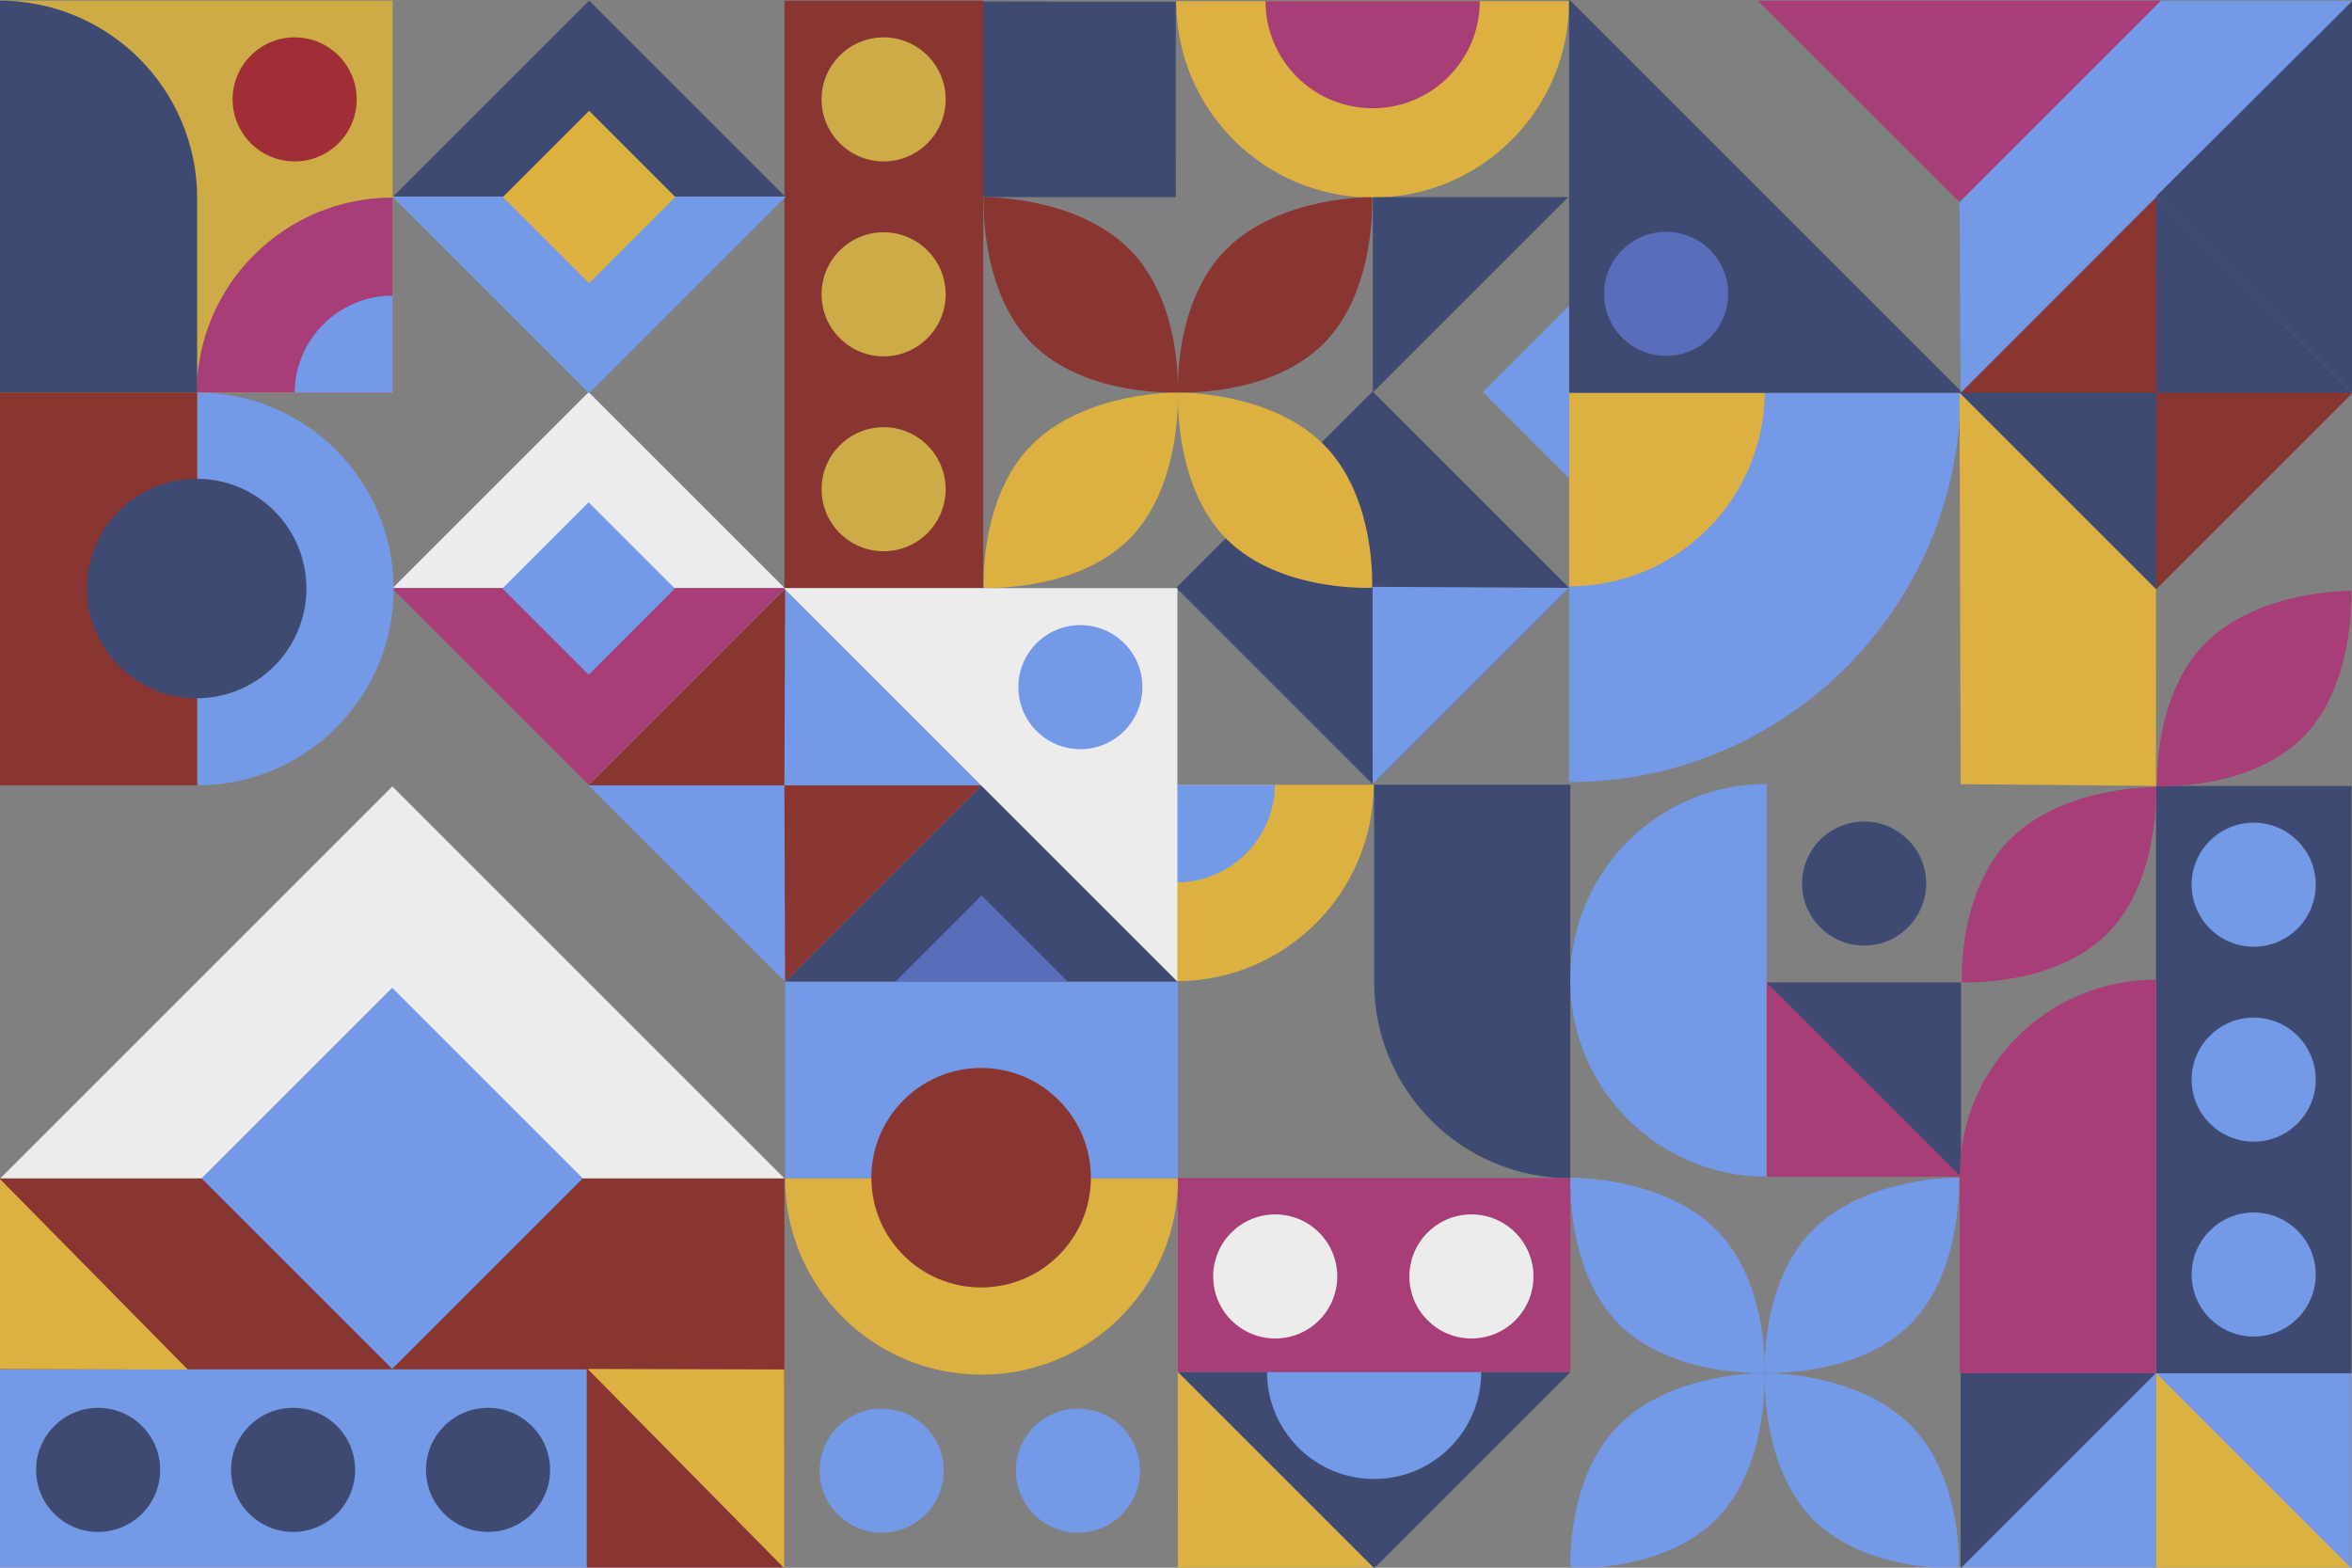 <?xml version="1.0" encoding="UTF-8"?>
<svg id="Capa_2" data-name="Capa 2" xmlns="http://www.w3.org/2000/svg" xmlns:xlink="http://www.w3.org/1999/xlink" viewBox="0 0 638.8 425.87">
  <rect x="0" y="0" width="638.8" height="425.87" fill="#808080" stroke="none"/>
  <defs>
    <style>
      .cls-1 {
        opacity: .85;
      }

      .cls-2 {
        fill: #edba36;
      }

      .cls-3 {
        fill: #729df8;
      }

      .cls-4 {
        fill: #32416f;
      }

      .cls-5 {
        fill: #fff;
      }

      .cls-6 {
        fill: none;
      }

      .cls-7 {
        fill: #8b2824;
      }

      .cls-8 {
        fill: #af3275;
      }

      .cls-9 {
        fill: #dbb33c;
      }

      .cls-10 {
        fill: #a4202a;
      }

      .cls-11 {
        fill: #322063;
      }

      .cls-12 {
        clip-path: url(#clippath);
      }

      .cls-13 {
        fill: #546ac5;
      }
    </style>
    <clipPath id="clippath">
      <rect class="cls-6" width="638.8" height="425.87"/>
    </clipPath>
  </defs>
  <g id="Capa_1-2" data-name="Capa 1">
    <g class="cls-1">
      <g class="cls-12">
        <path class="cls-3" d="M479.83,212.95v106.71c-29.47,0-53.35-23.89-53.35-53.35s23.88-53.35,53.35-53.35"/>
        <path class="cls-2" d="M319.46.32h106.7c0,29.47-23.89,53.35-53.35,53.35S319.46,29.79,319.46.32"/>
        <path class="cls-8" d="M343.72.32h58.18c0,16.07-13.03,29.09-29.09,29.09s-29.09-13.02-29.09-29.09"/>
        <path class="cls-2" d="M319.45,266.54v-53.35h53.65c-.16,29.49-24.12,53.35-53.65,53.35"/>
        <path class="cls-3" d="M319.47,239.71v-26.52h26.81c-.15,14.68-12.09,26.52-26.81,26.52"/>
        <polygon class="cls-11" points="265.63 319.31 266.59 319.31 266.11 319.78 265.63 319.31"/>
        <path class="cls-3" d="M426.16,212.47v-105.76h106.35c-.32,58.46-47.81,105.76-106.35,105.76"/>
        <path class="cls-2" d="M426.19,159.29v-52.58h53.14c-.3,29.1-23.97,52.58-53.14,52.58"/>
        <polygon class="cls-4" points="319.94 266.69 213.23 266.69 266.59 213.34 319.94 266.69"/>
        <polygon class="cls-13" points="290.01 266.69 243.16 266.69 266.59 243.27 290.01 266.69"/>
        <rect class="cls-3" x="175.5" y="175.61" width="75.45" height="75.45" transform="translate(-88.4 213.26) rotate(-45)"/>
        <polygon class="cls-7" points="213.23 266.69 213.04 213.34 266.59 213.34 213.23 266.69"/>
        <polygon class="cls-7" points="213.24 159.99 213.04 213.34 159.88 213.34 213.24 159.99"/>
        <rect class="cls-4" x="267" y=".45" width="52.3" height="53.09"/>
        <polygon class="cls-4" points="267 .45 319.3 53.54 319.25 .6 267 .45"/>
        <polygon class="cls-8" points="213.23 159.87 159.87 213.22 106.52 159.87 106.67 159.72 213.04 159.72 213.04 159.68 213.23 159.87"/>
        <polygon class="cls-5" points="213.04 159.68 213.04 159.72 106.67 159.72 159.87 106.52 213.04 159.68"/>
        <rect class="cls-3" x="143.31" y="143.31" width="33.12" height="33.12" transform="translate(-66.22 159.87) rotate(-45)"/>
        <path class="cls-2" d="M266.59,373.43c29.46,0,53.35-23.89,53.35-53.35h-106.71c0,29.46,23.88,53.35,53.35,53.35"/>
        <rect class="cls-3" x="213.24" y="266.7" width="106.7" height="53.38"/>
        <path class="cls-7" d="M266.47,349.74c-16.46,0-29.81-13.35-29.81-29.81s13.35-29.81,29.81-29.81,29.81,13.35,29.81,29.81-13.35,29.81-29.81,29.81"/>
        <path class="cls-4" d="M426.48,320.07h0c-29.42,0-53.27-23.85-53.27-53.27v-53.62h53.27v106.88Z"/>
        <rect class="cls-7" x="-.18" y="320.1" width="213.22" height="51.91"/>
        <polygon class="cls-5" points="212.95 320.02 212.95 320.1 .09 320.1 106.56 213.63 212.95 320.02"/>
        <rect class="cls-3" x="69.91" y="283.49" width="73.22" height="73.22" transform="translate(-195.15 169.08) rotate(-45)"/>
        <path class="cls-4" d="M523.06,238.3c1.05,10.66-7.83,19.54-18.49,18.49-7.89-.78-14.27-7.16-15.05-15.05-1.05-10.66,7.83-19.54,18.49-18.49,7.89.78,14.27,7.16,15.05,15.05"/>
        <polygon class="cls-4" points="426.57 372.68 319.86 372.68 373.22 426.04 426.57 372.68"/>
        <path class="cls-3" d="M344.12,372.68h58.18c0,16.07-13.03,29.09-29.09,29.09s-29.09-13.02-29.09-29.09"/>
        <rect class="cls-8" x="319.91" y="320" width="106.6" height="52.68"/>
        <path class="cls-5" d="M363.2,346.75c0,9.31-7.55,16.85-16.85,16.85s-16.85-7.54-16.85-16.85,7.55-16.85,16.85-16.85,16.85,7.54,16.85,16.85"/>
        <path class="cls-5" d="M416.49,346.75c0,9.31-7.55,16.85-16.85,16.85s-16.85-7.54-16.85-16.85,7.55-16.85,16.85-16.85,16.85,7.54,16.85,16.85"/>
        <rect class="cls-7" x="213.04" y=".17" width="54.02" height="159.56"/>
        <path class="cls-9" d="M256.84,27c0,9.31-7.55,16.85-16.85,16.85s-16.85-7.55-16.85-16.85,7.55-16.85,16.85-16.85,16.85,7.54,16.85,16.85"/>
        <path class="cls-9" d="M256.84,79.95c0,9.31-7.55,16.85-16.85,16.85s-16.85-7.55-16.85-16.85,7.55-16.85,16.85-16.85,16.85,7.55,16.85,16.85"/>
        <path class="cls-9" d="M256.84,132.9c0,9.31-7.55,16.85-16.85,16.85s-16.85-7.55-16.85-16.85,7.55-16.85,16.85-16.85,16.85,7.55,16.85,16.85"/>
        <rect class="cls-3" x="-.18" y="372.01" width="159.56" height="54.02"/>
        <path class="cls-4" d="M26.65,382.45c9.31,0,16.85,7.55,16.85,16.85s-7.54,16.85-16.85,16.85-16.85-7.55-16.85-16.85,7.55-16.85,16.85-16.85"/>
        <path class="cls-4" d="M79.6,382.45c9.31,0,16.85,7.55,16.85,16.85s-7.54,16.85-16.85,16.85-16.85-7.55-16.85-16.85,7.54-16.85,16.85-16.85"/>
        <path class="cls-4" d="M132.55,382.45c9.31,0,16.85,7.55,16.85,16.85s-7.54,16.85-16.85,16.85-16.85-7.55-16.85-16.85,7.54-16.85,16.85-16.85"/>
        <rect class="cls-4" x="547.84" y="68.98" width="75.45" height="75.45" transform="translate(96.05 445.31) rotate(-45)"/>
        <polygon class="cls-7" points="585.56 160.06 585.74 106.71 638.92 106.71 585.56 160.06"/>
        <polygon class="cls-7" points="585.57 53.36 585.74 106.71 532.21 106.71 585.57 53.36"/>
        <polygon class="cls-2" points="51.01 372.06 -.18 320.1 -.12 371.92 51.01 372.06"/>
        <rect class="cls-7" x="159.38" y="371.88" width="53.64" height="54.16"/>
        <polygon class="cls-2" points="159.61 371.88 213.04 426.04 212.99 372.02 159.61 371.88"/>
        <rect class="cls-4" x="335.08" y="121.97" width="75.46" height="75.46" transform="translate(-3.73 310.39) rotate(-45)"/>
        <path class="cls-2" d="M319.88,106.62s1.25,25.52-13.29,39.92c-14.55,14.4-39.42,13.13-39.42,13.13,0,0-1.29-24.62,13.26-39.02,14.55-14.4,39.45-14.03,39.45-14.03"/>
        <path class="cls-7" d="M267.17,53.55s-1.25,25.52,13.29,39.92,39.42,13.13,39.42,13.13c0,0,1.29-24.62-13.26-39.02-14.55-14.4-39.45-14.03-39.45-14.03"/>
        <path class="cls-2" d="M319.94,106.62s-1.25,25.52,13.29,39.92c14.55,14.4,39.42,13.13,39.42,13.13,0,0,1.29-24.62-13.26-39.02-14.55-14.4-39.45-14.03-39.45-14.03"/>
        <path class="cls-7" d="M372.65,53.55s1.25,25.52-13.29,39.92c-14.55,14.4-39.42,13.13-39.42,13.13,0,0-1.29-24.62,13.26-39.02,14.55-14.4,39.45-14.03,39.45-14.03"/>
        <polygon class="cls-3" points="426.16 159.7 372.78 159.41 372.81 213.05 426.16 159.7"/>
        <polygon class="cls-5" points="212.9 159.77 319.78 266.65 319.78 159.77 212.9 159.77"/>
        <path class="cls-3" d="M310.28,186.66c0,9.31-7.55,16.85-16.85,16.85s-16.85-7.54-16.85-16.85,7.55-16.85,16.85-16.85,16.85,7.55,16.85,16.85"/>
        <path class="cls-3" d="M479.25,372.97s1.25,25.52-13.29,39.92c-14.55,14.4-39.42,13.13-39.42,13.13,0,0-1.29-24.62,13.26-39.02,14.55-14.4,39.45-14.03,39.45-14.03"/>
        <path class="cls-3" d="M426.54,319.9s-1.25,25.52,13.29,39.92c14.55,14.4,39.42,13.13,39.42,13.13,0,0,1.29-24.62-13.26-39.02-14.55-14.4-39.45-14.03-39.45-14.03"/>
        <path class="cls-3" d="M479.3,372.97s-1.25,25.52,13.29,39.92,39.42,13.13,39.42,13.13c0,0,1.29-24.62-13.26-39.02-14.55-14.4-39.45-14.03-39.45-14.03"/>
        <path class="cls-3" d="M532.02,319.89s1.25,25.52-13.29,39.92c-14.55,14.4-39.42,13.13-39.42,13.13,0,0-1.29-24.62,13.26-39.02,14.55-14.4,39.45-14.03,39.45-14.03"/>
        <rect class="cls-8" x="479.83" y="266.9" width="52.75" height="52.75"/>
        <polygon class="cls-4" points="479.83 266.9 532.58 266.9 532.58 319.66 479.83 266.9"/>
        <rect class="cls-2" x="585.57" y="372.98" width="53.06" height="53.06"/>
        <polygon class="cls-3" points="585.57 372.98 638.63 372.98 638.63 426.04 585.57 372.98"/>
        <rect class="cls-3" x="532.51" y="372.98" width="53.06" height="53.06"/>
        <polygon class="cls-4" points="532.51 426.04 532.51 372.98 585.57 372.98 532.51 426.04"/>
        <rect class="cls-4" x="585.57" y="213.5" width="53.06" height="159.56"/>
        <path class="cls-3" d="M628.87,238.61c1.06,10.66-7.83,19.54-18.49,18.49-7.89-.78-14.27-7.16-15.05-15.05-1.06-10.66,7.83-19.54,18.49-18.49,7.89.78,14.27,7.16,15.05,15.05"/>
        <path class="cls-3" d="M628.95,293.28c0,9.31-7.55,16.85-16.85,16.85s-16.85-7.54-16.85-16.85,7.55-16.85,16.85-16.85,16.85,7.54,16.85,16.85"/>
        <path class="cls-3" d="M628.95,346.23c0,9.31-7.55,16.85-16.85,16.85s-16.85-7.54-16.85-16.85,7.55-16.85,16.85-16.85,16.85,7.54,16.85,16.85"/>
        <path class="cls-8" d="M585.52,266.13h0c-29.42,0-53.27,23.85-53.27,53.27v53.61h53.27v-106.88Z"/>
        <polygon class="cls-2" points="532.21 106.71 585.56 160.06 585.57 213.5 532.51 213.03 532.21 106.71"/>
        <path class="cls-8" d="M585.55,213.8s1.25,25.52-13.29,39.92c-14.55,14.4-39.42,13.13-39.42,13.13,0,0-1.29-24.62,13.26-39.02,14.55-14.4,39.45-14.03,39.45-14.03"/>
        <path class="cls-8" d="M638.6,160.51s1.25,25.52-13.29,39.92c-14.55,14.4-39.42,13.13-39.42,13.13,0,0-1.28-24.62,13.26-39.02,14.55-14.4,39.45-14.03,39.45-14.03"/>
        <rect class="cls-9" x="-.18" y=".17" width="106.82" height="106.47"/>
        <path class="cls-8" d="M106.64,53.67v52.95h-53.24c.16-29.27,23.93-52.95,53.24-52.95"/>
        <path class="cls-3" d="M106.63,80.31v26.32h-26.6c.15-14.57,12-26.32,26.6-26.32"/>
        <path class="cls-4" d="M-.18.17H-.18C29.5.17,53.55,24.22,53.55,53.9v52.74H-.18V.17Z"/>
        <path class="cls-10" d="M96.88,27c0,9.31-7.55,16.85-16.85,16.85s-16.85-7.55-16.85-16.85,7.55-16.85,16.85-16.85,16.85,7.54,16.85,16.85"/>
        <polygon class="cls-3" points="213.36 53.52 160 106.87 106.65 53.52 106.8 53.38 213.17 53.38 213.17 53.33 213.36 53.52"/>
        <polygon class="cls-4" points="213.17 53.33 213.17 53.38 106.8 53.38 160.01 .17 213.17 53.33"/>
        <rect class="cls-2" x="143.44" y="36.96" width="33.12" height="33.12" transform="translate(9.02 128.82) rotate(-45)"/>
        <polygon class="cls-4" points="533.04 106.71 426.16 -.17 426.16 106.71 533.04 106.71"/>
        <path class="cls-13" d="M435.67,79.82c0-9.31,7.55-16.85,16.85-16.85s16.85,7.54,16.85,16.85-7.55,16.85-16.85,16.85-16.85-7.55-16.85-16.85"/>
        <polygon class="cls-8" points="586.98 .17 477.44 .17 532.22 54.93 586.98 .17"/>
        <polygon class="cls-3" points="532.22 54.93 532.51 106.71 638.98 .17 586.98 .17 532.22 54.93"/>
        <polygon class="cls-4" points="638.98 .17 585.57 53.36 638.93 106.71 638.98 .17"/>
        <path class="cls-3" d="M256.32,399.5c0,9.31-7.55,16.85-16.85,16.85s-16.85-7.54-16.85-16.85,7.55-16.85,16.85-16.85,16.85,7.55,16.85,16.85"/>
        <path class="cls-3" d="M309.61,399.5c0,9.31-7.55,16.85-16.85,16.85s-16.85-7.54-16.85-16.85,7.55-16.85,16.85-16.85,16.85,7.55,16.85,16.85"/>
        <polygon class="cls-2" points="319.86 372.68 319.94 426.04 373.22 426.04 319.86 372.68"/>
        <polygon class="cls-3" points="426.16 83.07 426.16 129.92 402.75 106.49 426.16 83.07"/>
        <polygon class="cls-4" points="372.86 106.61 372.86 53.55 425.92 53.55 372.86 106.61"/>
        <path class="cls-3" d="M106.91,159.99c0,29.46-23.89,53.35-53.35,53.35v-106.71c29.46,0,53.35,23.88,53.35,53.35"/>
        <rect class="cls-7" x="-.18" y="106.64" width="53.73" height="106.7"/>
        <path class="cls-4" d="M83.22,159.87c0-16.46-13.35-29.81-29.81-29.81s-29.81,13.35-29.81,29.81,13.35,29.81,29.81,29.81,29.81-13.35,29.81-29.81"/>
      </g>
    </g>
  </g>
</svg>